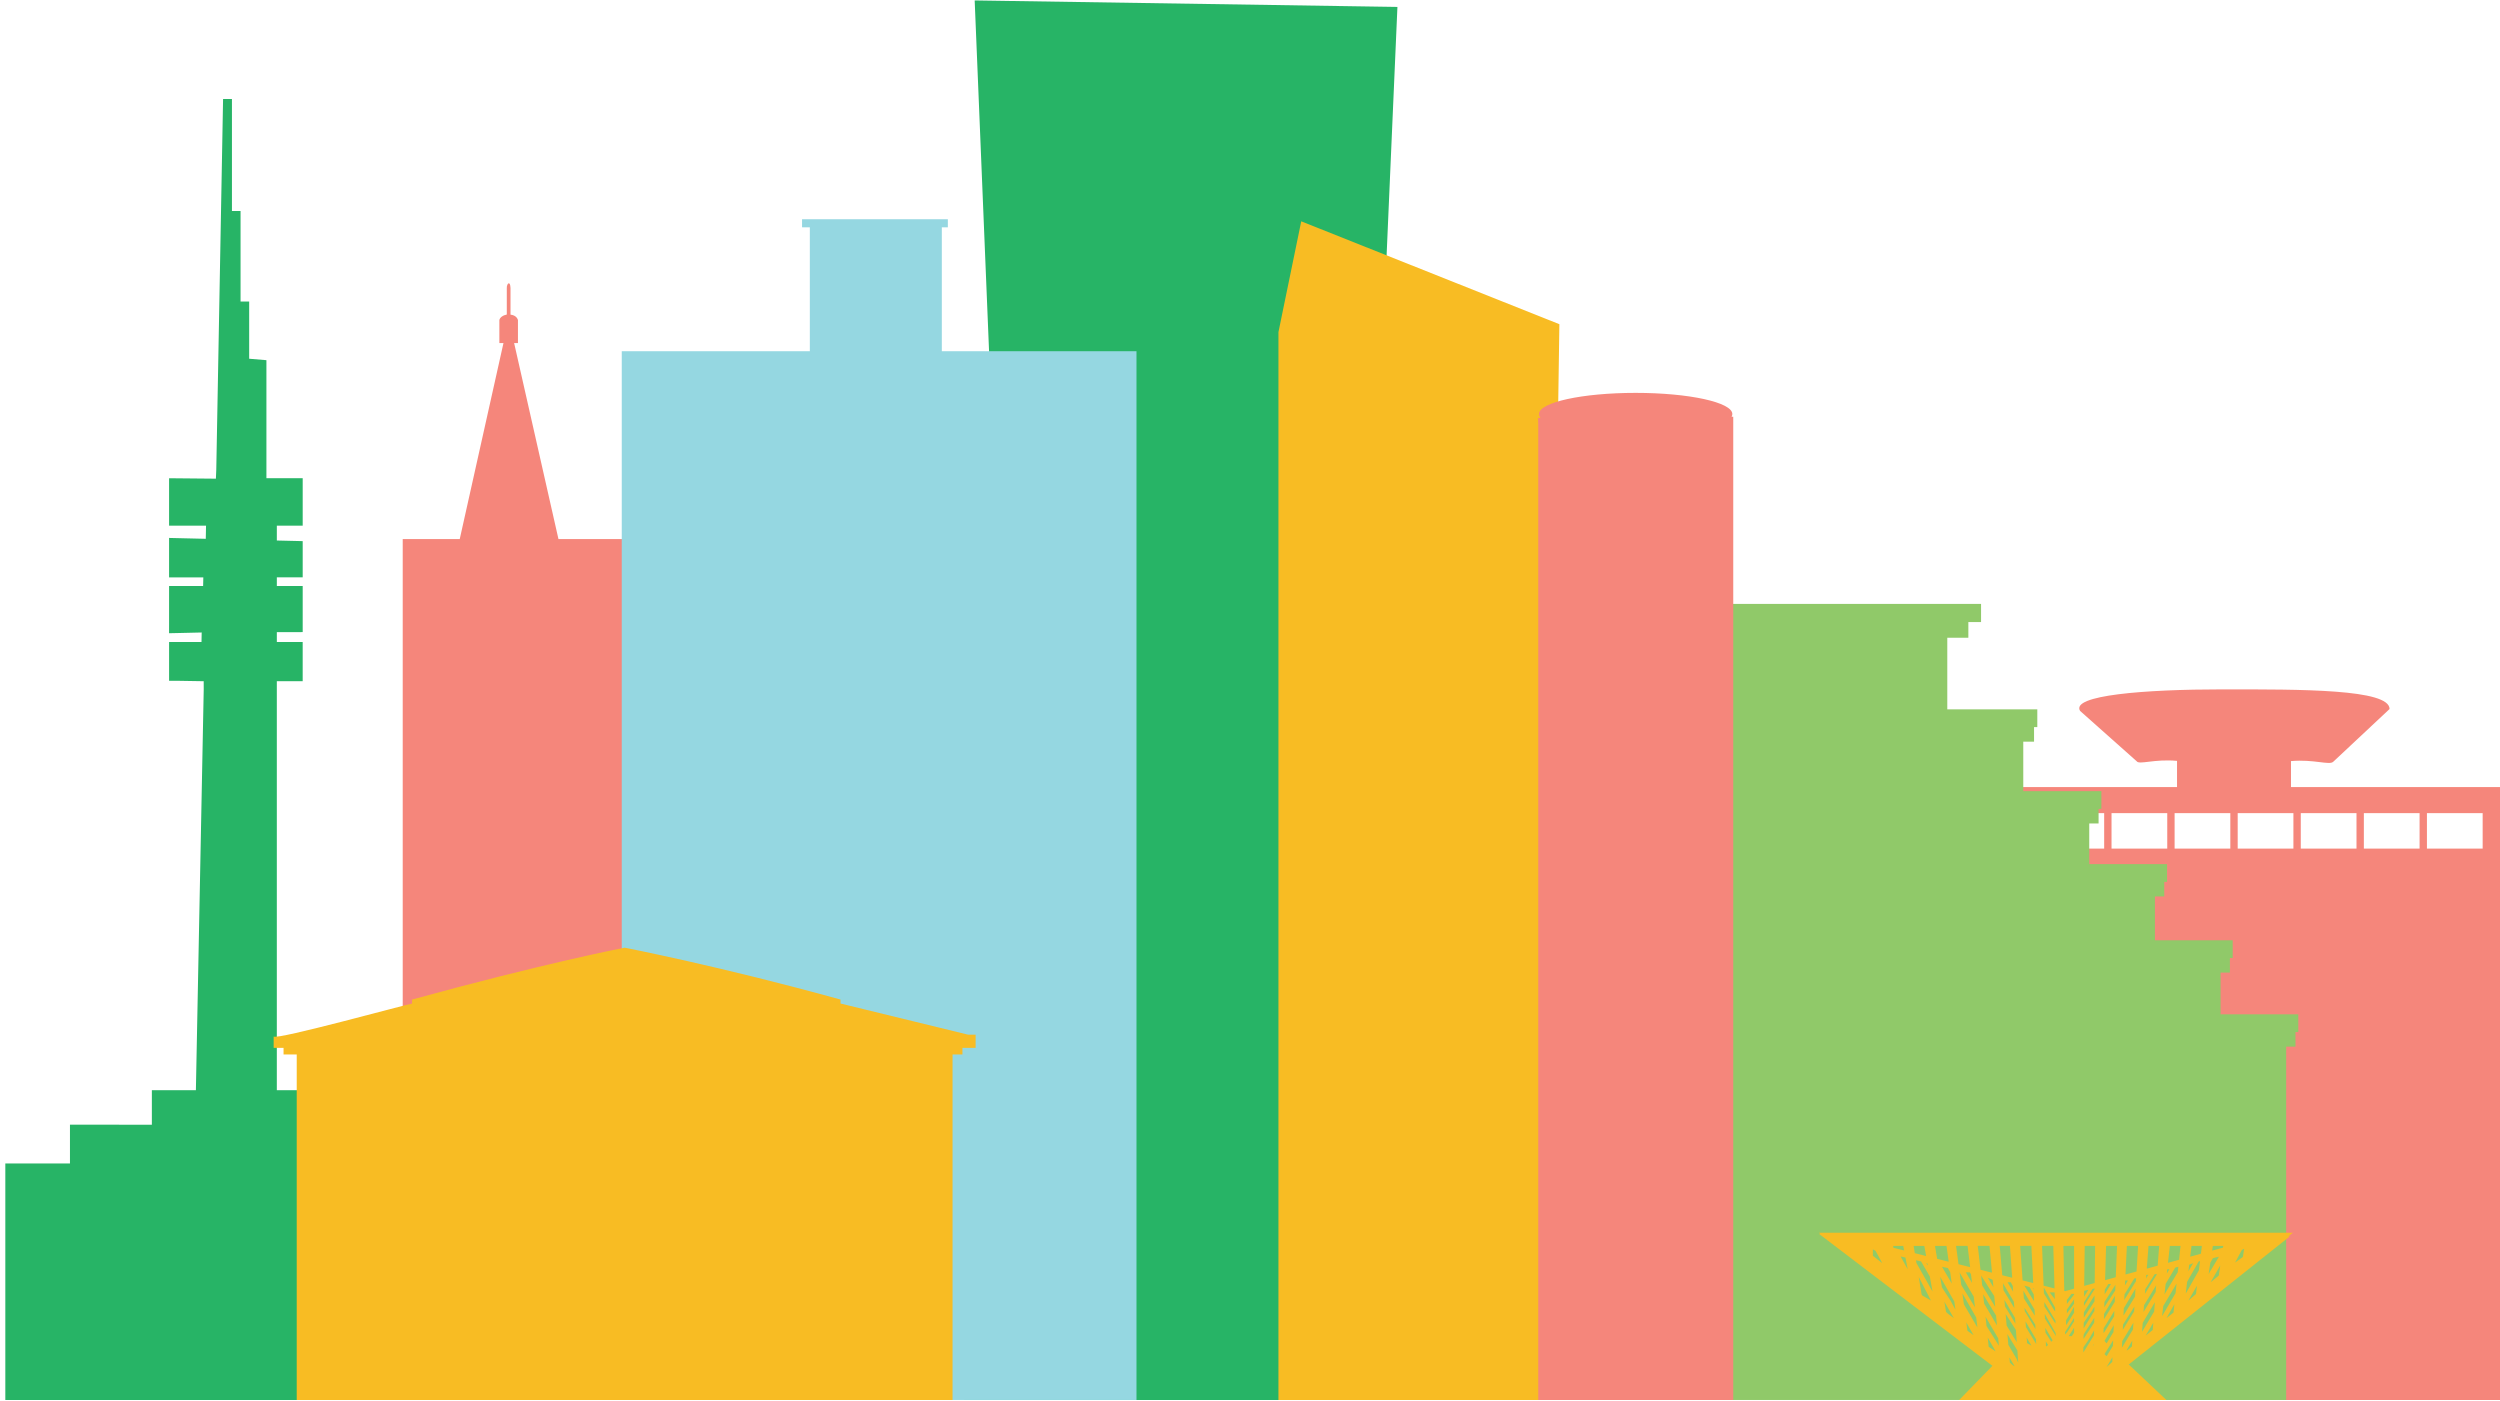 <?xml version="1.0" encoding="UTF-8"?>
<svg xmlns="http://www.w3.org/2000/svg" viewBox="0 0 2399.54 1344.23">
  <defs>
    <style>
      .cls-1, .cls-2 {
        fill: #f8bc23;
      }

      .cls-2, .cls-3, .cls-4, .cls-5, .cls-6, .cls-7 {
        mix-blend-mode: color;
      }

      .cls-3 {
        fill: #f5867b;
      }

      .cls-4 {
        fill: #27b466;
      }

      .cls-5 {
        fill: #90c969;
      }

      .cls-6 {
        fill: #95d7e1;
      }

      .cls-8 {
        isolation: isolate;
      }
    </style>
  </defs>
  <g class="cls-8">
    <g id="Layer_1" data-name="Layer 1">
      <g>
        <path class="cls-3" d="M597.04,517.42h-61.02l-42.55-188.14h3.67v-22.13h0c-.42-1.19-1.64-4.49-7.14-5.16v-5.91h-3.57v-19.52c-.16-2.49,1.02-4.61,1.82-4.61,.73,0,1.54,.33,1.75,4.61v19.52h-3.57v5.8c-3.69,.73-6.58,2.77-7.14,5.27h0v22.13h3.94l-41.97,188.14h-54.73v826.3h210.49V517.42Z"/>
        <polygon class="cls-4" points="1341.27 6.65 1308.95 748.28 1329.72 1343.72 925.54 1343.72 956.66 516.18 935.51 .42 1341.27 6.65"/>
        <path class="cls-3" d="M2198.93,755.47v-24.96c21.82-1.94,37.05,4.21,40.51,.64h.04l54.06-50.63c0-19.23-84.69-18.85-160.04-18.85s-146.23,5.63-137,20.68l54.28,48.28c2.35,3.66,17.08-2.37,38.76-.33v25.16h-200.6v588.25h510.6V755.47h-200.6Zm-239.87,59.01h-53.48v-33.99h53.48v33.99Zm60.55,0h-53.48v-33.99h53.48v33.99Zm60.55,0h-53.48v-33.99h53.48v33.99Zm60.54,0h-53.48v-33.99h53.48v33.99Zm60.55,0h-53.48v-33.99h53.48v33.99Zm60.55,0h-53.48v-33.99h53.48v33.99Zm60.55,0h-53.48v-33.99h53.48v33.99Zm60.54,0h-53.48v-33.99h53.48v33.99Z"/>
        <polygon class="cls-5" points="2131.34 973.57 2131.34 933.51 2140.28 933.51 2140.28 919.52 2142.98 919.52 2142.98 902.5 2068.34 902.5 2068.34 860.41 2077.27 860.41 2077.27 846.42 2079.98 846.42 2079.98 829.4 2005.3 829.4 2005.3 790.38 2014.24 790.38 2014.24 776.39 2016.94 776.39 2016.94 759.37 1941.97 759.37 1941.97 711.87 1952.31 711.87 1952.31 697.88 1955.44 697.88 1955.44 680.85 1869.04 680.85 1869.04 612.12 1889.26 612.12 1889.26 597.07 1901.45 597.07 1901.45 579.64 1583.75 579.64 1583.75 597.07 1583.75 612.12 1594.65 612.12 1594.65 1343.72 1869.04 1343.72 1869.04 1343.72 1941.77 1343.72 1941.77 1343.72 2004.81 1343.72 2005.3 1343.72 2068.34 1343.72 2068.34 1343.72 2130.77 1343.72 2131.34 1343.72 2194.3 1343.72 2194.3 1004.58 2203.23 1004.58 2203.23 990.59 2205.94 990.59 2205.94 973.57 2131.34 973.57"/>
        <g class="cls-7">
          <path class="cls-4" d="M265.71,616.21v-9.47l24.82-.04v-44.27h-24.82v-8.27h24.82v-34.77l-24.82-.59v-14.28h24.82v-45.5h-34.82v-113.3l-16.55-1.39v-54.91h-8.27v-86.87h-8.27V95.01h-8.51l-6.52,355.74-.37,8.69-44.93-.42v45.5h35.47l-.25,12.63-35.22-.83v37.84h32.87l-.2,8.27h-32.67v37.23l-.02,8.11,8.3-.17,23.01-.54-.17,9.14h-31.11v37.23h8.27l24.94,.41,.03,7.87-7.52,384.7h-42.26v33.09H67.15v37.23H5.11v227H389.8v-297.32h-124.1v-392.56h24.82v-37.64h-24.82Z"/>
        </g>
        <polygon class="cls-2" points="1227.07 1268.25 1227.07 318.77 1248.95 212.43 1496.72 311.18 1481.53 1343.72 1227.07 1343.72 1227.07 1268.25"/>
        <polygon class="cls-6" points="903.97 337.11 903.97 218.19 909.76 218.19 909.76 210.43 903.97 210.43 777.29 210.43 769.82 210.43 769.82 218.19 777.29 218.19 777.29 337.11 596.77 337.11 596.77 1343.72 1090.82 1343.72 1090.82 337.11 903.97 337.11"/>
        <path class="cls-1" d="M2200.74,1183.22h-454.91l1.36,1.04h-1.29l166.44,126.68-31.88,32.78h198.84l-36.1-34.07,.03-.03,154.45-122.85h-1.36s4.42-3.56,4.42-3.56Zm-99.53,30.72l3.81-1.56-4.56,7.77,.75-6.21Zm-21.05,4.3h2.05l-2.5,4.13,.46-4.13Zm-20.11,5.42h1.8l-2.05,3.38,.26-3.38Zm-20.28,5.37h2.68l-2.9,4.68,.23-4.68Zm-19.58,8.94l3.46-5.59h2.54l-6.13,9.92,.13-4.33Zm-19.81,.98l4.05-.95-4.12,6.57,.07-5.62Zm-28.14,7.91l-4.96-6.38h4.77l.19,6.38Zm-19.91,2.06l-9.4-15.03,5.09,1.51,3.99,7.05,.32,6.47Zm-.55-11.14l-.82-1.27h.76l.06,1.27Zm-19.51,2.05l-5.43-9.1h3.14l1.89,3.56,.39,5.55Zm-19.64-11.15l.63,6.64-5.39-8.96,4.51,1.89,.25,.43Zm-19.83,2.75l-5.98-10.2h3.85l1.13,1.85,1.01,8.34Zm-19.46,.57l-9.42-16.15,5.67,1.24,2.21,3.86,1.55,11.05Zm-23.32-19.2l.36,1.98-1.54-2.38,1.18,.4Zm-52.43-7.48v-6.2l2.58,1.44,6.46,11.84-9.04-7.08Zm19.45-9.47h9.71l.84,4.38-10.26-2.59-.29-1.79Zm7.34,10.37c-.07-.13,.06-.27,.19-.2l4.31,1.03,2.14,11.19-6.65-12.01Zm12.34-10.37h10.25l1.75,9.72-10.85-2.74-1.15-6.98Zm8.24,47.56l-.58-1.05-2.76-16.78,11.74,22.73-8.4-4.91Zm-5.53-31.11l-.44-2.68,4.85,1.08,5,8.59,3.42,5.92,2.6,14.44-15.42-27.35Zm17.78-16.46h11.06l2.13,15.2-11.1-2.8-2.08-12.39Zm12.81,65.37l-2.16-1.96-1.66-9.88,9.11,15.78-5.3-3.94Zm2.07-12.9l-8.19-12.64-1.72-10.25,13.56,23.73,1.11,7.91-4.76-8.75Zm5.35-52.47h11.06l2.46,20.39-11.16-2.82-2.36-17.57Zm3.43,25.56l13.5,23.03,1.25,10.33-13.14-21.36-1.61-11.99Zm7.5,55.92l-1.07-7.95,6.95,12.16-5.89-4.21Zm-3.41-25.42l-1.4-10.42,13.24,23.1,1.16,9.61-13-22.28Zm13.27-56.06h-.02s.01-.03,.02,0h11.3l2.42,25.69-11.05-2.79c-1.41-12.9-2.49-22.42-2.67-22.9Zm3.28,28.47l12.56,19.68,.98,10.36-12.52-20.57c-.35-3.25-.69-6.42-1.02-9.48Zm1.93,17.95l12.39,20.39,.9,9.6-12.34-21.05c-.31-2.96-.63-5.96-.95-8.95Zm5.33,50.43s-.35-3.38-.93-8.87l7.64,13.33-6.71-4.46Zm-.92-18.06l-1.17-1.9c-.29-2.8-.61-5.79-.94-8.92l12.17,20.76,.66,7.04-10.72-16.98Zm11.48-78.79h9.82l2.18,30.58-9.54-2.41-2.45-28.17Zm3.12,35.82l10.51,17.79,.43,6.07-10.35-17.02-.6-6.84Zm1.39,15.99l10.22,17.3,.4,5.59-10.08-16.75-.53-6.14Zm1.18,13.48l9.87,15.47,.83,11.71-9.73-15.99-.97-11.19Zm6.39,48.88l-2.32-2.17-.43-4.94,5.08,8.66-2.33-1.55Zm3.94-6.05l-7.74-13.2-.89-10.23,9.59,15.77,.83,11.71-1.78-4.05Zm3.59-108.12l10.79-.02,1.76,35.69-10.18-2.57-2.36-33.1Zm3.07,42.98l10.73,18.16,.29,5.84-10.5-16.65-.52-7.35Zm1.17,16.41l10.28,16.24,.21,4.21-10.25-17.19-.23-3.27Zm2.56,34.04l-.15-.25-.37-5.2,4.6,7.78-4.07-2.33Zm-1.24-15.48l-.39-5.47,10.02,16.97,.23,4.73-9.87-16.23Zm15.47-77.95h10.79l1.2,40.84-10.47-2.64c-.81-20.34-1.52-38.2-1.52-38.2Zm1.61,40.53l.56,.15,10.36,18.56,.1,3.4-.77-.55-10.04-16.51c-.07-1.69-.13-3.38-.2-5.06Zm.53,13.31l10.76,17.88,.08,2.76-.42-.42-10.24-15.86c-.06-1.44-.11-2.89-.17-4.35Zm1.64,42.47c0-.2-.06-1.89-.16-4.67l2.18,3.45c-1.18,1.09-2.02,1.7-2.02,1.22Zm5.03-4.23l-.27-.54-5.25-8.33c-.06-1.44-.12-2.96-.18-4.57l7.07,11.97c-.45,.48-.91,.97-1.38,1.47Zm-6.04-22.38c-.06-1.46-.12-2.95-.18-4.48l10.34,18.27,.4,3.11-10.57-16.9Zm27.98,13.58l-2.16,3.32h-2.96l5.12-8.08v4.77Zm0-10.8l-6.44,10.13-2.18,2.41-.04-2.3,8.67-13.63v3.39Zm0-8.43l-6.76,10.78-.95,1.11v-4.45l7.71-13.09v5.65Zm0-8.53l-6.92,9.3v-3.69l6.92-9.85v4.24Zm0-8.74l-6.92,8.91v-3.78l4.45-5.84h2.47v.7Zm0-5.7l-8.52,2.35-.9-.23-.83-43.2h10.25v41.08Zm19.08,53.68l-1.42,1.72,1.42-2.31v.6Zm.1-9.07l-10.29,16.58h0s.06-4.91,.06-4.91l4.24-6.19,6.04-10.04-.06,4.56Zm.15-12.07l-10.26,15.68h0s.05-3.68,.05-3.68l.93-2.06,9.33-14.56-.06,4.62Zm.13-11.12l-10.26,16.62,.07-5.43,7.23-10.54,3.01-4.87-.05,4.22Zm.11-9.26l-10.24,15.72,.07-5.27,10.24-16.15-.07,5.71Zm.14-11.76l-10.23,16.09,.05-3.46,8.12-12.78,2.07-.51v.67Zm.06-5.85l-10.05,2.77,.5-38.39h9.98l-.43,35.62Zm16.88,75.79l-5.45,4.87c.18-.37,2.34-3.97,5.64-9.44l-.19,4.57Zm.64-15.47l-6.08,9.9-2.03-1.99,8.33-13.26-.22,5.34Zm.55-13.33l-6.63,10.91-2.03-2.36,8.93-15.08-.27,6.53Zm.62-15.04l-9.28,14.94-.94,1.13,.14-4.6,10.29-16.72-.22,5.25Zm.57-13.89l-10.4,16.75,.15-5.2,10.48-17.42-.24,5.87Zm.45-10.87l-10.5,16.05,.15-5.07,10.58-16.49-.23,5.51Zm.53-12.76l-10.25,2.83,.97-32.87,10.52-.02-1.24,30.06Zm15.53,66.44l-4.25,3.6h-.86l5.46-9.27-.35,5.67Zm1-16.33l-10.63,17.55,.31-6.34c3.41-5.62,7.09-11.68,10.71-17.65l-.4,6.44Zm1.06-17.26l-10.85,17.67,.25-5.04,10.9-17.35-.29,4.72Zm.87-14.21l-11.06,18.19,.35-7.07,11.19-18.9-.48,7.78Zm.91-14.8l-11.24,18.1,.27-5.47,9.36-15.2,1.8-.38-.18,2.95Zm.57-9.35l-10.62,2.93,1.34-27.46h10.79l-1.51,24.53Zm15.53,56.14l-6.8,5.44,7.33-12.34-.53,6.9Zm1.36-17.63l-11.62,19.37,.65-8.56,11.67-19.81-.69,9Zm1.45-18.8l-11.64,19.21,.49-6.53c6.7-11.01,11.64-19.12,11.64-19.12l-.5,6.44Zm-10.32,1.76l.33-4.42,9.13-14.53h2.18l-11.64,18.95Zm12.26-27.06l-10.44,2.88,1.65-21.81h10.25l-1.46,18.93Zm15.21,45.01l-6.78,5.37h0s7.63-13.41,7.63-13.41l-.85,8.05Zm1.96-18.58l-12.92,22,1.07-9.64,12.82-21.58-.97,9.21Zm2.12-20.13l-12.73,21.21,1.11-10.03,9.2-15.62,2.97-.79-.55,5.23Zm1.26-11.97l-10.64,2.94,1.79-16.22,10.25,.02-1.4,13.26Zm16.23,32.89l-7.32,6.32h0l8.3-14.35-.99,8.03Zm2.78-22.7l-12.65,22.37,1.39-11.45,11.11-19.53,1.24-.29-1.09,8.89Zm1.96-15.97l-10.31,2.84,1.25-10.32,9.98-.02-.92,7.5Zm9.03,8.54l2.5-4.31,5.77-1.39-9.91,16.66,1.64-10.96Zm8.06,12.46l-7.8,6.42,9.29-16.22-1.48,9.79Zm4.06-26.83l-10.4,2.87,.68-4.53h9.98l-.25,1.66Zm19.13,8.92l-7.51,5.4,6.55-12.16,2.16-1.06-1.2,7.82Z"/>
        <path class="cls-3" d="M1661.98,400c.49-.85,.74-1.71,.74-2.59,0-11.22-41.55-20.32-92.8-20.32s-92.8,9.1-92.8,20.32c0,1.27,.54,2.51,1.55,3.72l-2.44,.02c0,2.1,.08,4.18,.22,6.24v936.33h187.15V399.99h-1.63Z"/>
        <path class="cls-2" d="M936.42,993.1l-7.37-.04-122.32-29.86v-3.81c-114.51-31.79-207.19-49.79-207.19-49.79,0,0-77.38,14.95-204.03,49.79v3.87c-6.78,1.05-129.61,34.99-132.85,31.63v10.86h9.49v6.33h12.65v331.64H914.27v-331.64h9.49v-6.33h12.65v-12.65Z"/>
      </g>
    </g>
  </g>
</svg>